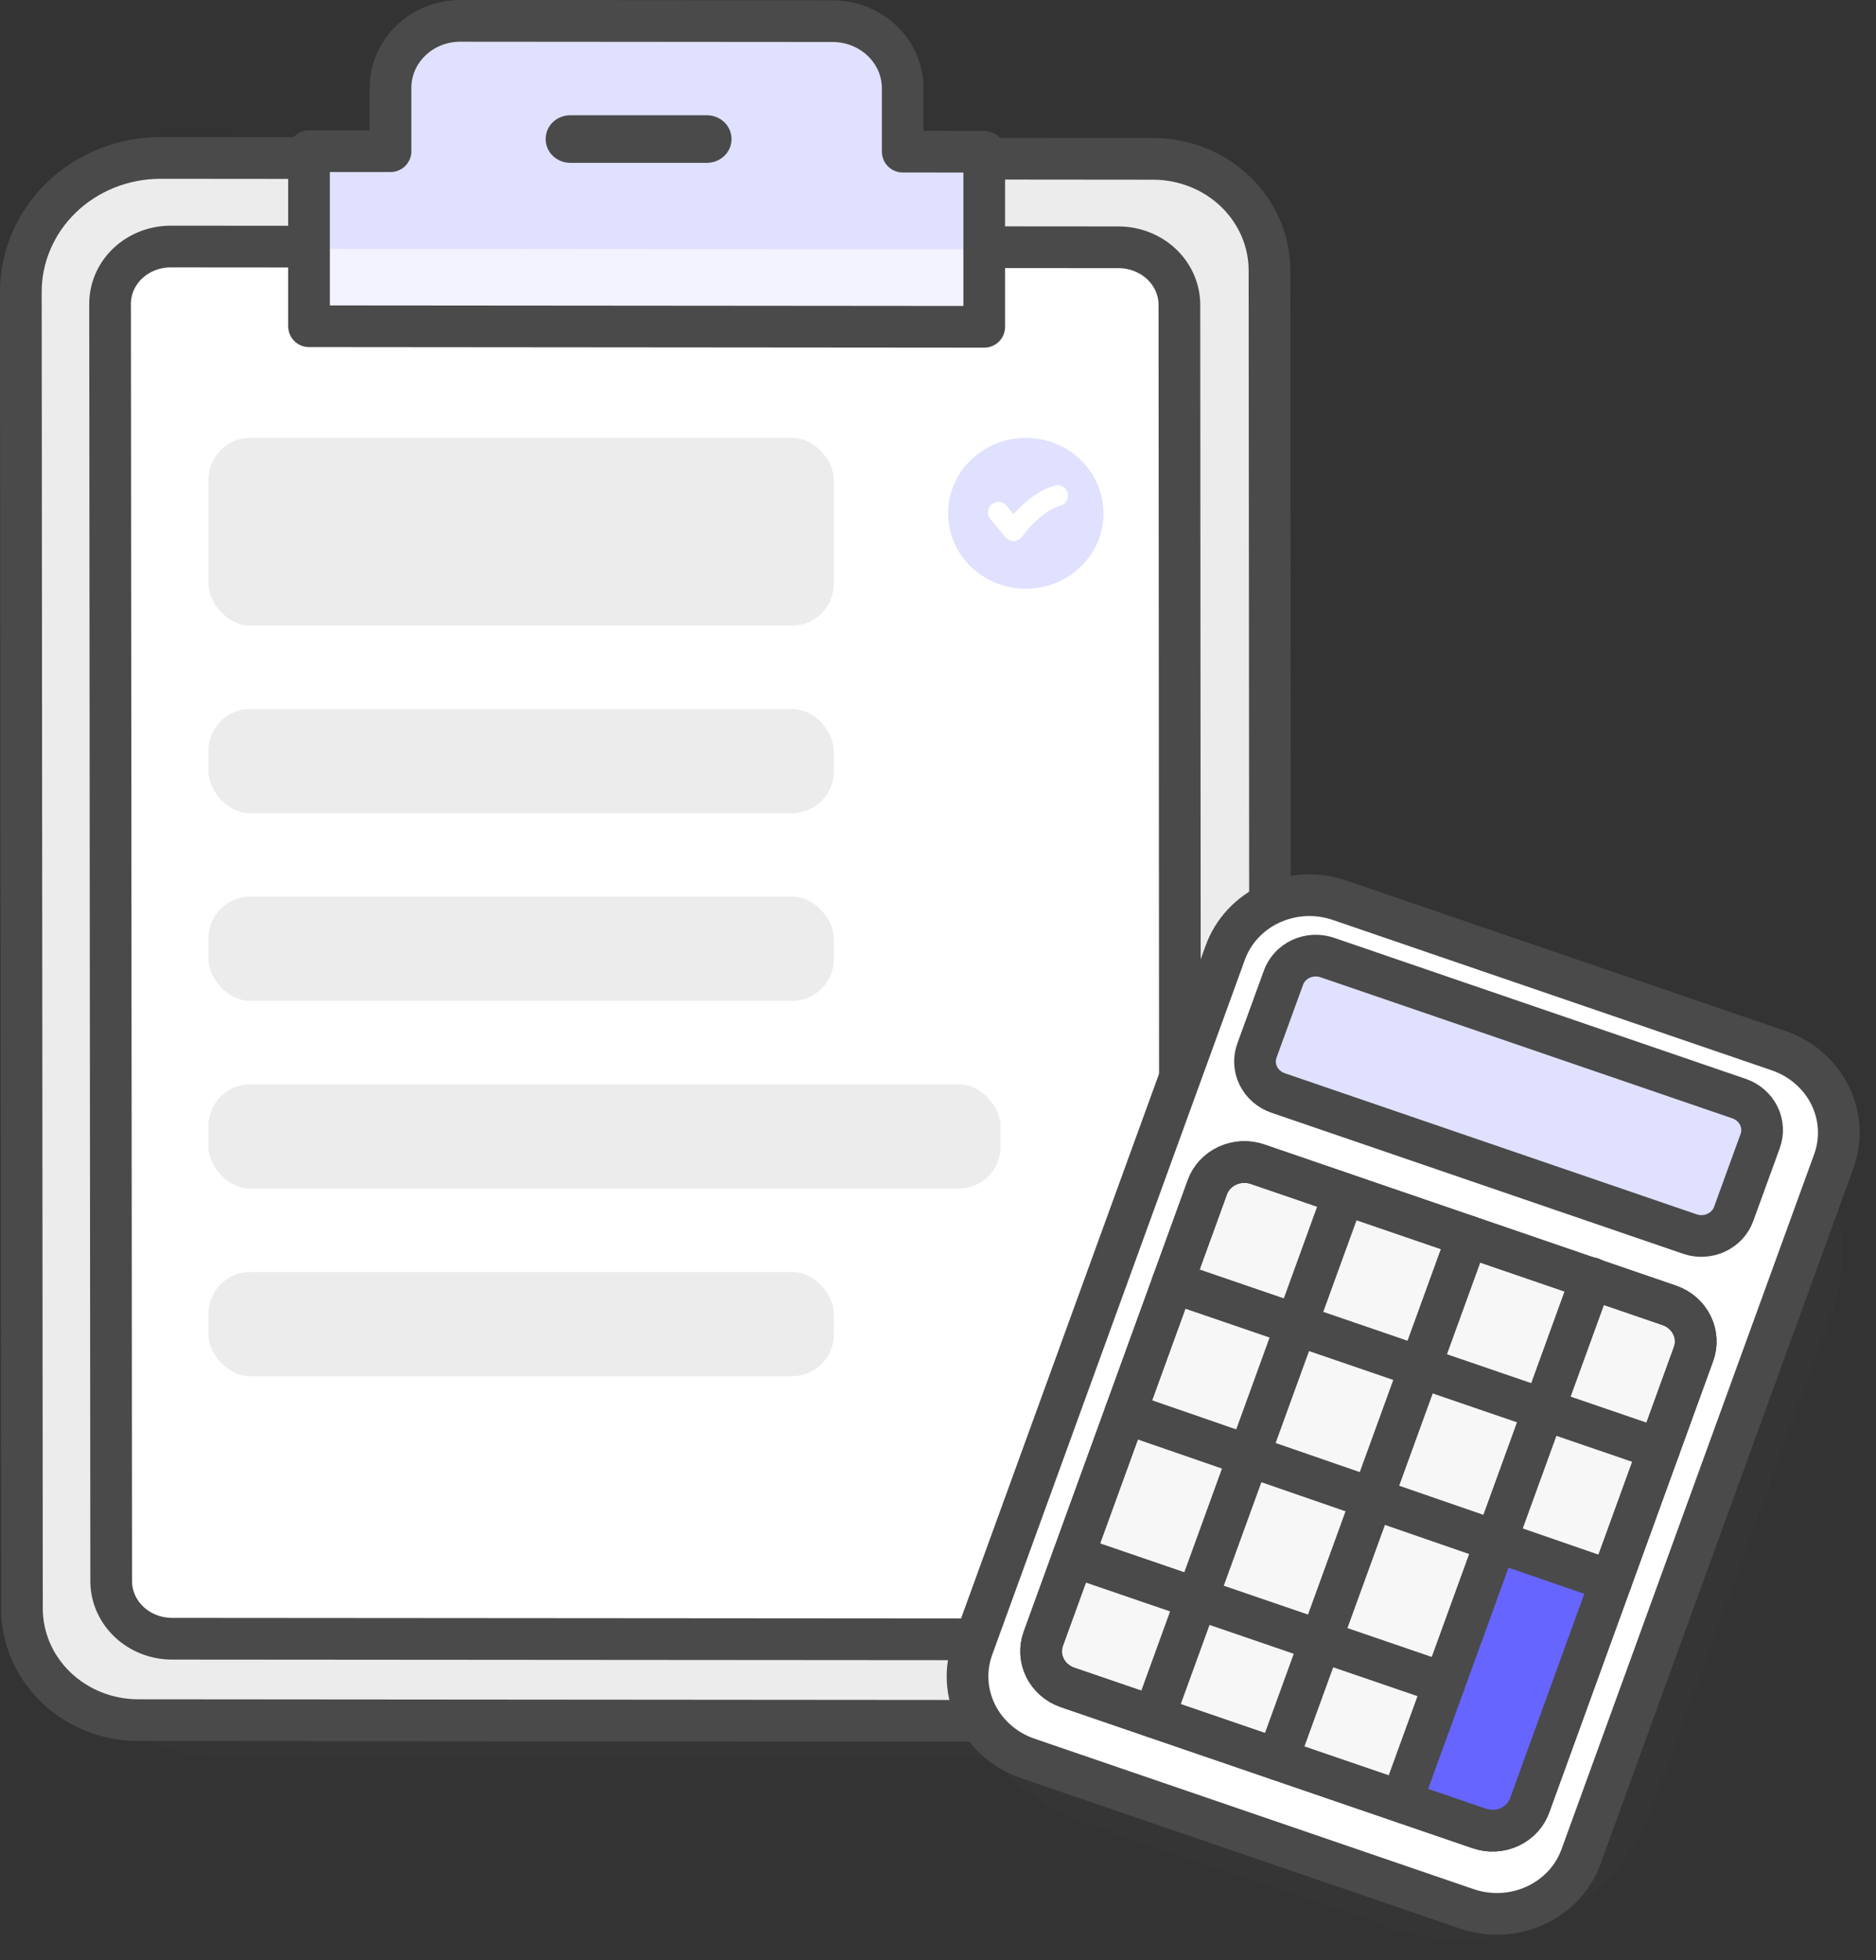 <svg width="90" height="94" viewBox="0 0 90 94" fill="none" xmlns="http://www.w3.org/2000/svg">
<rect x="0" y="0" width="90" height="94" fill="#333333" stroke="none"/>
<path opacity="0.1" d="M66.845 92.487L52.087 87.432C49.642 86.578 47.647 84.833 46.535 82.577C45.423 80.322 45.285 77.736 46.15 75.383L54.723 51.793C55.136 50.628 55.786 49.554 56.636 48.632C57.486 47.71 58.518 46.96 59.673 46.423C60.828 45.887 62.083 45.576 63.364 45.509C64.646 45.441 65.928 45.618 67.138 46.03L81.895 51.083C86.963 52.817 89.623 58.214 87.835 63.132L79.26 86.722C78.847 87.887 78.197 88.961 77.347 89.883C76.497 90.805 75.465 91.556 74.31 92.093C73.155 92.629 71.9 92.94 70.619 93.008C69.337 93.076 68.054 92.899 66.845 92.487Z" fill="#4A4A4A"/>
<path opacity="0.1" d="M53.575 17.612H10.436C6.859 17.612 3.96 20.391 3.96 23.819V78.051C3.96 81.479 6.859 84.258 10.436 84.258H53.575C57.151 84.258 60.05 81.479 60.05 78.051V23.819C60.05 20.391 57.151 17.612 53.575 17.612Z" fill="#4A4A4A"/>
<path d="M55.423 82.533L6.598 82.493C5.119 82.483 3.705 81.911 2.666 80.902C1.626 79.894 1.046 78.531 1.053 77.113L1 14.043C0.994 13.199 1.161 12.362 1.493 11.58C1.824 10.798 2.313 10.086 2.932 9.485C3.551 8.884 4.287 8.406 5.098 8.078C5.91 7.75 6.781 7.579 7.662 7.574L55.358 7.618C56.837 7.629 58.252 8.201 59.291 9.21C60.331 10.22 60.91 11.583 60.903 13.001L60.956 77.162C60.964 78.577 60.386 79.938 59.349 80.945C58.311 81.952 56.899 82.523 55.423 82.533Z" fill="#ECECEC" stroke="#4A4A4A" stroke-width="2" stroke-linecap="round" stroke-linejoin="round"/>
<path d="M5.334 75.8L5.281 14.594C5.277 14.231 5.35 13.871 5.494 13.535C5.639 13.199 5.852 12.894 6.123 12.636C6.393 12.379 6.714 12.174 7.069 12.035C7.423 11.895 7.804 11.823 8.188 11.823L53.674 11.86C54.449 11.864 55.191 12.159 55.736 12.679C56.281 13.199 56.585 13.903 56.581 14.635L56.622 75.853C56.626 76.216 56.553 76.575 56.408 76.911C56.264 77.247 56.05 77.553 55.78 77.81C55.51 78.068 55.188 78.272 54.834 78.412C54.479 78.551 54.099 78.623 53.715 78.623L8.229 78.589C7.453 78.581 6.713 78.283 6.17 77.76C5.628 77.237 5.327 76.532 5.334 75.8Z" fill="white" stroke="#4A4A4A" stroke-width="2" stroke-linecap="round" stroke-linejoin="round"/>
<path d="M49.212 28.236C51.271 28.236 52.94 26.616 52.94 24.618C52.94 22.62 51.271 21 49.212 21C47.153 21 45.484 22.62 45.484 24.618C45.484 26.616 47.153 28.236 49.212 28.236Z" fill="#E0E1FF"/>
<path d="M47.899 24.569L48.626 25.449C48.626 25.449 49.594 24.072 50.733 23.773" stroke="white" stroke-linecap="round" stroke-linejoin="round"/>
<path d="M43.308 7.272V4.253C43.312 3.399 42.963 2.579 42.336 1.972C41.71 1.365 40.858 1.02 39.968 1.014L22.066 1C21.625 1.002 21.19 1.087 20.784 1.251C20.378 1.415 20.01 1.654 19.701 1.954C19.391 2.254 19.147 2.61 18.981 3.001C18.815 3.392 18.732 3.81 18.735 4.232V7.251H14.825V15.646L47.218 15.673V7.277L43.308 7.272Z" fill="#E0E1FF"/>
<path d="M47.225 15.671L14.68 15.643L14.677 11.935L47.223 11.962L47.225 15.671Z" fill="#F3F3FF"/>
<path d="M43.308 7.272V4.253C43.312 3.399 42.963 2.579 42.336 1.972C41.71 1.365 40.858 1.02 39.968 1.014L22.066 1C21.625 1.002 21.19 1.087 20.784 1.251C20.378 1.415 20.01 1.654 19.701 1.954C19.391 2.254 19.147 2.61 18.981 3.001C18.815 3.392 18.732 3.81 18.735 4.232V7.251H14.825V15.646L47.218 15.673V7.277L43.308 7.272Z" stroke="#4A4A4A" stroke-width="2" stroke-linecap="round" stroke-linejoin="round"/>
<path d="M33.926 7.809H27.349C27.038 7.806 26.739 7.686 26.52 7.473C26.301 7.261 26.178 6.974 26.179 6.675C26.176 6.526 26.204 6.378 26.262 6.24C26.319 6.101 26.404 5.975 26.513 5.868C26.621 5.761 26.751 5.676 26.894 5.618C27.037 5.56 27.191 5.529 27.347 5.528H33.924C34.236 5.531 34.533 5.652 34.753 5.865C34.972 6.078 35.094 6.365 35.094 6.664C35.096 6.813 35.067 6.96 35.009 7.098C34.952 7.236 34.866 7.362 34.758 7.468C34.649 7.575 34.52 7.659 34.377 7.718C34.234 7.776 34.081 7.807 33.926 7.809Z" fill="#4A4A4A"/>
<path d="M70.382 91.547L49.268 84.316C48.194 83.936 47.319 83.167 46.832 82.174C46.345 81.182 46.284 80.045 46.663 79.01L58.776 45.702C58.958 45.19 59.245 44.717 59.619 44.312C59.993 43.906 60.447 43.576 60.956 43.34C61.464 43.104 62.016 42.967 62.58 42.937C63.144 42.907 63.708 42.984 64.241 43.164L85.355 50.395C86.431 50.773 87.308 51.541 87.798 52.534C88.287 53.527 88.35 54.665 87.971 55.701L75.859 89.009C75.676 89.522 75.389 89.996 75.014 90.402C74.639 90.809 74.183 91.139 73.674 91.376C73.164 91.612 72.611 91.749 72.046 91.778C71.481 91.807 70.915 91.729 70.382 91.547Z" fill="white" stroke="#4A4A4A" stroke-width="2" stroke-linecap="round" stroke-linejoin="round"/>
<path d="M81.077 59.184L61.307 52.413C60.894 52.269 60.556 51.974 60.368 51.593C60.18 51.212 60.156 50.775 60.302 50.377L61.571 46.894C61.641 46.697 61.751 46.515 61.895 46.36C62.038 46.204 62.213 46.077 62.408 45.986C62.603 45.896 62.815 45.843 63.031 45.831C63.248 45.82 63.465 45.849 63.669 45.918L83.439 52.689C83.852 52.834 84.189 53.129 84.377 53.51C84.565 53.891 84.588 54.328 84.442 54.726L83.175 58.209C83.105 58.406 82.995 58.587 82.851 58.743C82.707 58.898 82.533 59.025 82.338 59.116C82.143 59.207 81.931 59.26 81.715 59.271C81.498 59.283 81.281 59.253 81.077 59.184Z" fill="#E0E1FF" stroke="#4A4A4A" stroke-width="2" stroke-linecap="round" stroke-linejoin="round"/>
<path d="M70.98 87.692L51.201 80.919C50.728 80.752 50.343 80.413 50.128 79.976C49.914 79.539 49.888 79.038 50.055 78.583L57.918 56.948C57.998 56.722 58.125 56.514 58.289 56.336C58.454 56.157 58.655 56.011 58.879 55.907C59.103 55.804 59.346 55.743 59.594 55.73C59.843 55.717 60.092 55.752 60.326 55.831L80.093 62.605C80.567 62.771 80.953 63.109 81.168 63.547C81.384 63.984 81.411 64.484 81.244 64.941L73.388 86.569C73.308 86.795 73.182 87.004 73.018 87.183C72.853 87.362 72.653 87.508 72.429 87.613C72.205 87.717 71.962 87.778 71.713 87.792C71.464 87.805 71.215 87.772 70.98 87.692Z" fill="#F7F7F7" stroke="#4A4A4A" stroke-width="2" stroke-linecap="round" stroke-linejoin="round"/>
<path d="M70.823 87.586L67.305 86.38L71.823 73.95L75.786 75.306C76.187 75.449 76.513 75.737 76.695 76.108C76.876 76.479 76.897 76.903 76.755 77.29L73.465 86.359C73.377 86.607 73.239 86.836 73.058 87.032C72.877 87.228 72.657 87.388 72.411 87.502C72.165 87.616 71.898 87.682 71.626 87.696C71.353 87.711 71.08 87.673 70.823 87.586Z" fill="#6665FF"/>
<path d="M64.476 57.254L55.358 82.342" stroke="#4A4A4A" stroke-width="2" stroke-linecap="round" stroke-linejoin="round"/>
<path d="M70.411 59.286L61.29 84.374" stroke="#4A4A4A" stroke-width="2" stroke-linecap="round" stroke-linejoin="round"/>
<path d="M76.353 61.295L67.235 86.383" stroke="#4A4A4A" stroke-width="2" stroke-linecap="round" stroke-linejoin="round"/>
<path d="M56.261 61.497L79.597 69.49" stroke="#4A4A4A" stroke-width="2" stroke-linecap="round" stroke-linejoin="round"/>
<path d="M53.982 67.767L77.295 75.824" stroke="#4A4A4A" stroke-width="2" stroke-linecap="round" stroke-linejoin="round"/>
<path d="M51.487 74.631L69.289 80.726" stroke="#4A4A4A" stroke-width="2" stroke-linecap="round" stroke-linejoin="round"/>
<path d="M70.98 87.692L51.201 80.919C50.728 80.752 50.343 80.413 50.128 79.976C49.914 79.539 49.888 79.038 50.055 78.583L57.918 56.948C57.998 56.722 58.125 56.514 58.289 56.336C58.454 56.157 58.655 56.011 58.879 55.907C59.103 55.804 59.346 55.743 59.594 55.73C59.843 55.717 60.092 55.752 60.326 55.831L80.093 62.605C80.567 62.771 80.953 63.109 81.168 63.547C81.384 63.984 81.411 64.484 81.244 64.941L73.388 86.569C73.308 86.795 73.182 87.004 73.018 87.183C72.853 87.362 72.653 87.508 72.429 87.613C72.205 87.717 71.962 87.778 71.713 87.792C71.464 87.805 71.215 87.772 70.98 87.692V87.692Z" stroke="#4A4A4A" stroke-width="2" stroke-linecap="round" stroke-linejoin="round"/>
<rect x="10" y="21" width="30" height="9" rx="2" fill="#ECECEC"/>
<rect x="10" y="34" width="30" height="5" rx="2" fill="#ECECEC"/>
<rect x="10" y="61" width="30" height="5" rx="2" fill="#ECECEC"/>
<rect x="10" y="43" width="30" height="5" rx="2" fill="#ECECEC"/>
<rect x="10" y="52" width="38" height="5" rx="2" fill="#ECECEC"/>
</svg>
